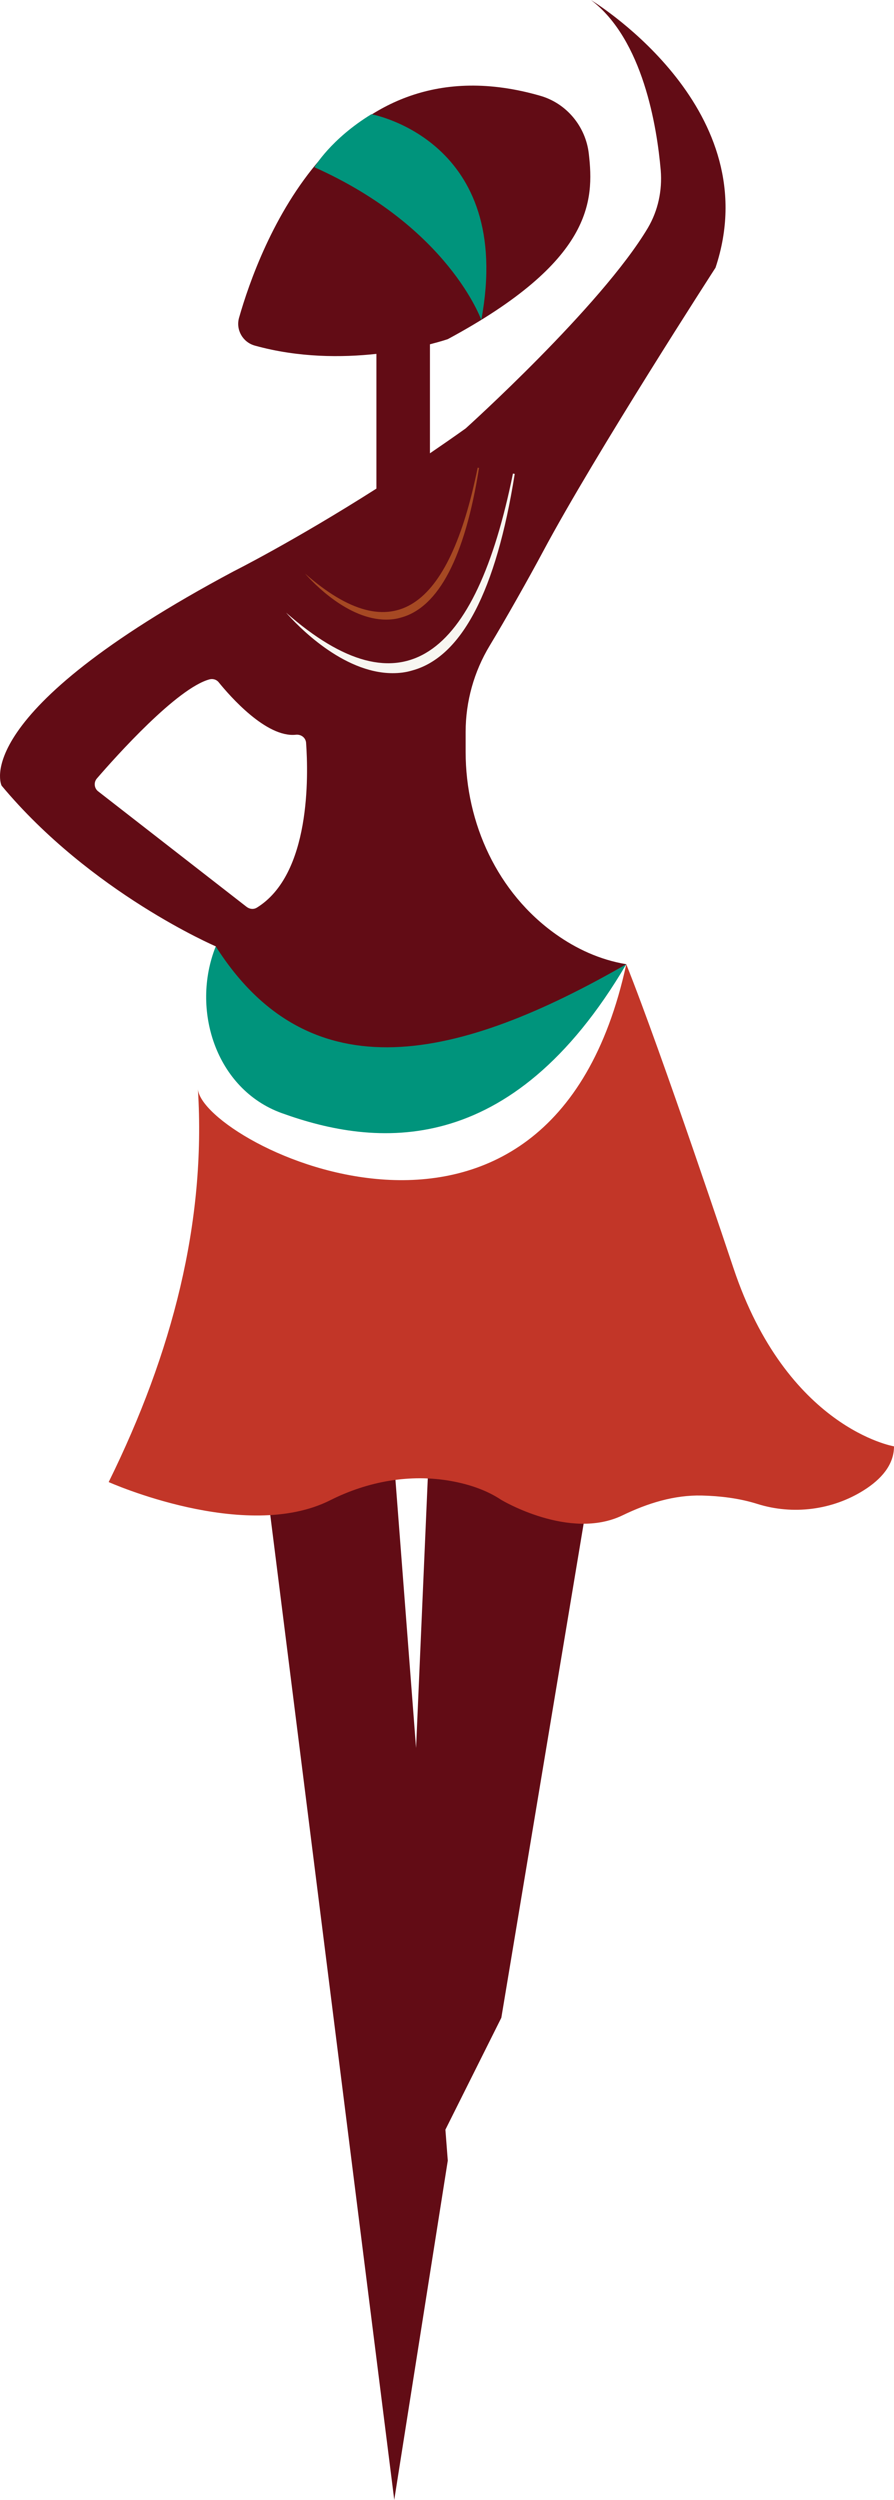 <svg version="1.1" id="图层_1" x="0px" y="0px" width="85.645px" height="239.383px" viewBox="0 0 85.645 239.383" enable-background="new 0 0 85.645 239.383" xml:space="preserve" xmlns="http://www.w3.org/2000/svg" xmlns:xlink="http://www.w3.org/1999/xlink" xmlns:xml="http://www.w3.org/XML/1998/namespace">
  <polygon fill="#620C15" points="56.577,141.92 41.189,136.79 39.859,167.381 37.769,140.21 25.754,143.982 37.769,239.383 
	42.898,206.895 42.67,203.933 48.028,193.216 " class="color c1"/>
  <path fill="#620C15" d="M46.917,61.82c1.475-2.437,3.762-6.489,5.104-9.002c5.01-9.382,16.526-27.183,16.526-27.183
	C73.539,10.654,57.484,0.547,56.612,0c4.993,3.779,6.326,12.159,6.686,16.315c0.154,1.932-0.256,3.848-1.231,5.507
	c-4.48,7.525-17.458,19.205-17.458,19.205c-1.161,0.829-2.299,1.616-3.42,2.38V32.969c1.08-0.275,1.71-0.493,1.71-0.493
	c13.851-7.46,14.039-13.207,13.507-17.772c-0.303-2.6-2.13-4.806-4.645-5.531c-19.51-5.623-26.965,14.6-28.859,21.252
	c-0.329,1.155,0.354,2.35,1.511,2.67c4.19,1.162,8.339,1.152,11.647,0.792v12.902c-7.921,5.039-13.679,7.92-13.679,7.92
	C-3.268,68.389,0.152,75.23,0.152,75.23C8.701,85.491,20.67,90.621,20.67,90.621l1.71,3.42c5.13,8.551,15.389,8.551,15.389,8.551
	c13.679,1.71,22.228-10.261,22.228-10.261c-2.565-0.428-4.809-1.496-6.733-2.859c-5.596-3.964-8.656-10.621-8.656-17.479v-1.899
	C44.608,67.177,45.407,64.316,46.917,61.82L46.917,61.82z M24.586,86.927c-0.291,0.171-0.667,0.137-0.958-0.085L9.402,75.777
	c-0.376-0.291-0.444-0.855-0.12-1.231c1.847-2.138,7.677-8.653,10.789-9.491c0.325-0.086,0.684,0.017,0.889,0.291
	c1.043,1.283,4.548,5.319,7.387,5.011c0.496-0.051,0.923,0.274,0.975,0.753C29.544,74.255,29.784,83.747,24.586,86.927z" class="color c1"/>
  <path fill="#00947C" d="M35.576,10.939c0,0,13.742,2.462,10.532,19.7c0,0-3.12-8.87-15.989-14.625
	C30.119,16.014,31.674,13.329,35.576,10.939z" class="color c2"/>
  <path fill="#C23628" d="M10.411,141.92c0,0,13.077,5.849,21.239,1.734c3.57-1.8,7.634-2.54,11.568-1.833
	c1.696,0.305,3.385,0.859,4.81,1.809c0,0,6.546,3.927,11.618,1.473c2.389-1.156,4.936-1.955,7.589-1.893
	c1.686,0.039,3.556,0.248,5.307,0.8c3.408,1.077,7.19,0.6,10.213-1.307c1.634-1.031,2.89-2.407,2.89-4.203
	c0,0-10.259-1.71-15.389-17.099c0,0-6.84-20.519-10.259-29.068c-7.337,33.769-40.539,17.249-41.037,11.969
	C19.752,117.031,16.509,129.549,10.411,141.92z" class="color c3"/>
  <path fill="#00947C" d="M59.997,92.333c-11.07,18.819-24.071,17.491-33.015,14.254c-6.312-2.285-8.725-9.932-6.312-15.964l0,0
	C29.738,104.9,44.013,101.518,59.997,92.333z" class="color c2"/>
  <path fill="#F7F6F1" d="M49.14,45.346l0.171,0.034c-1.778,11.2-5.078,17.543-9.832,18.826c-0.616,0.188-1.248,0.256-1.864,0.256
	c-4.805,0-9.182-4.617-10.208-5.796C38.528,68.444,45.536,63.137,49.14,45.346z" class="color c4"/>
  <path fill="#A64923" d="M45.761,44.783l0.13,0.026c-1.354,8.524-3.865,13.353-7.483,14.329c-0.468,0.143-0.95,0.195-1.419,0.195
	c-3.657,0-6.988-3.514-7.769-4.412C37.684,62.363,43.018,58.324,45.761,44.783z" class="color c5"/>
</svg>